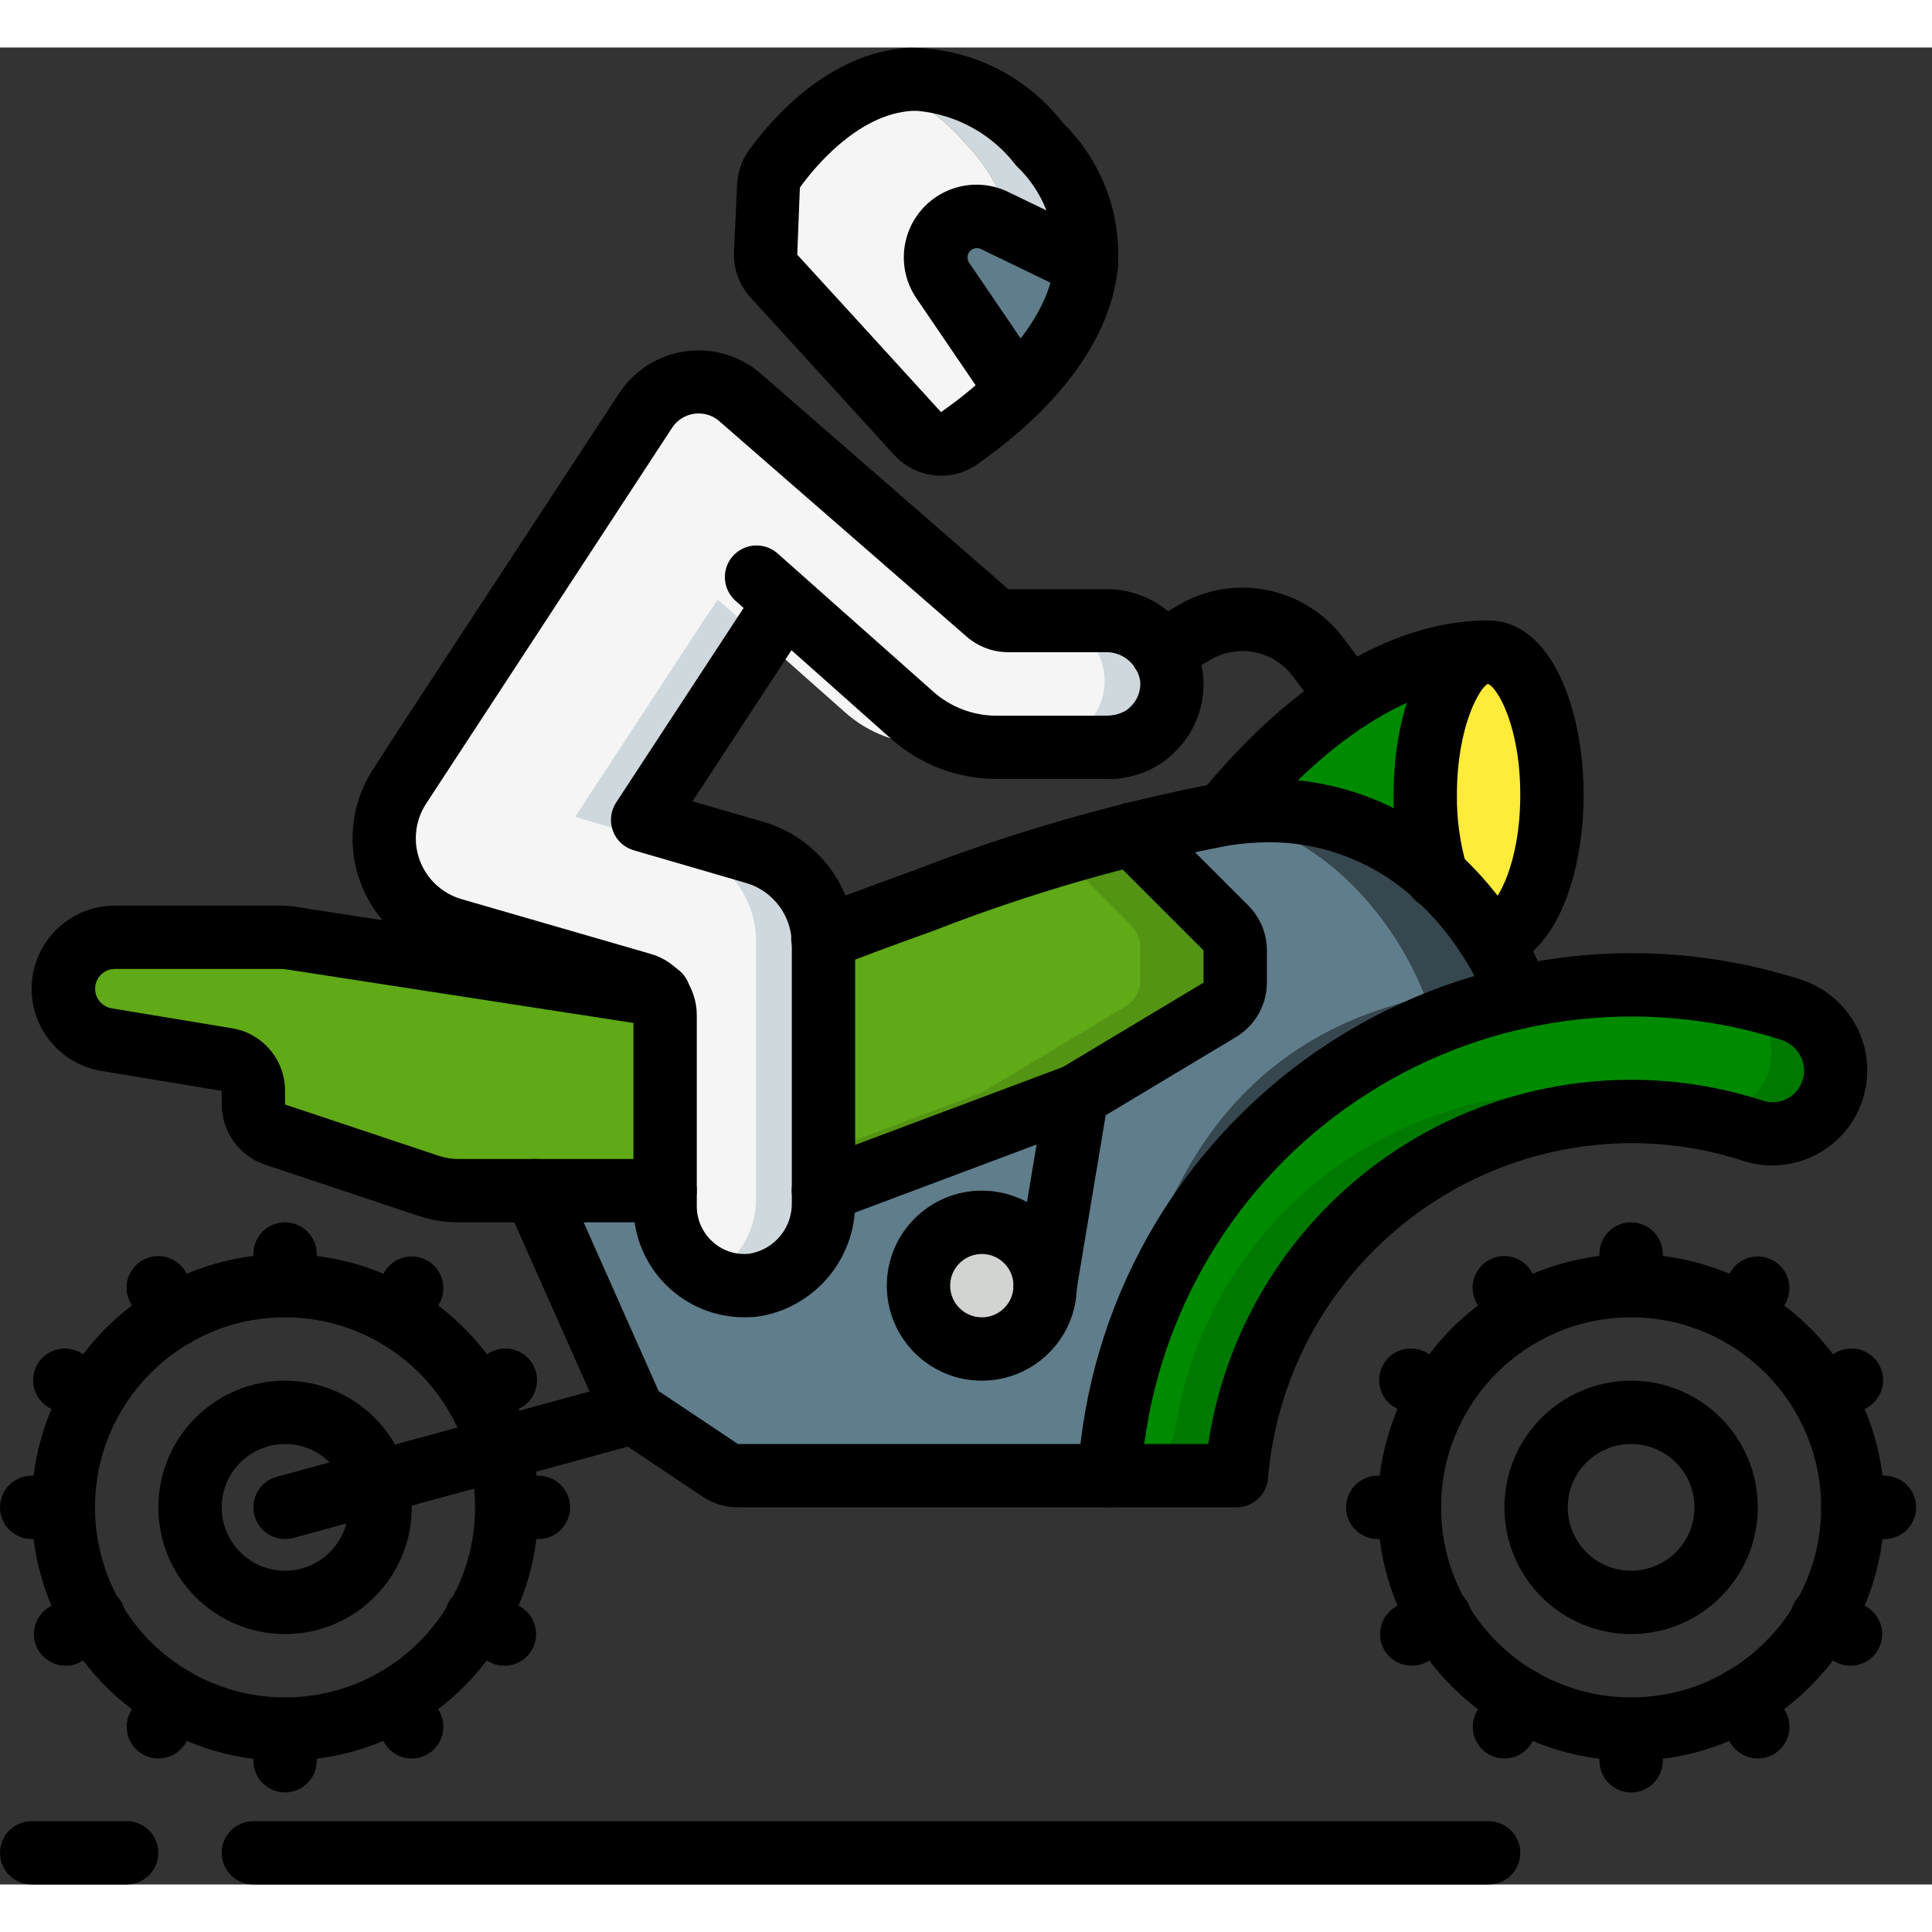 <?xml version="1.0" encoding="UTF-8"?>
<svg xmlns="http://www.w3.org/2000/svg" xmlns:xlink="http://www.w3.org/1999/xlink" width="512" height="512" viewBox="0 0 61 58" version="1.1"><rect x="0" y="0" width="61" height="58" fill="#333333" stroke="none"/><!-- Generator: Sketch 51.3 (57544) - http://www.bohemiancoding.com/sketch --><title>027 - Motocross</title><desc>Created with Sketch.</desc><defs/><g id="Page-1" stroke="none" stroke-width="1" fill="none" fill-rule="evenodd"><g id="027---Motocross" fill-rule="nonzero"><path d="M46.167,23.625 C46.039,24.899 46.025,26.182 46.125,27.458 C44.875,26.328 42.37,24.09 40,24.09 C39.551,24.096 39.104,24.133 38.66,24.2 C39.775,22.789 41.101,21.558 42.59,20.55 C43.889,19.649 45.42,19.142 47,19.09 C45.9,19.09 46.167,21.135 46.167,23.625 Z" id="Shape" fill="#008A00"/><path d="M47.96,29.98 C40.87,31.52 38.48,37.64 38.03,45.09 L23.3,45.09 C23.104,45.089 22.912,45.03 22.75,44.92 L20,43.09 L16.89,36.09 L35.73,24.82 C36.652,24.571 37.587,24.37 38.53,24.22 C38.58,24.21 38.62,24.21 38.66,24.2 C39.104,24.133 39.551,24.096 40,24.09 C41.985,24.07 43.903,24.811 45.36,26.16 C45.983,26.732 46.531,27.38 46.99,28.09 C47.377,28.685 47.702,29.318 47.96,29.98 Z" id="Shape" fill="#37474F"/><path d="M45,29.98 C37.91,31.52 35.52,37.64 35.07,45.09 L23.3,45.09 C23.104,45.089 22.912,45.03 22.75,44.92 L20,43.09 L16.89,36.09 L35.73,24.82 C36.652,24.571 37.587,24.37 38.53,24.22 C39.977,24.489 41.319,25.161 42.4,26.16 C43.023,26.732 43.571,27.38 44.03,28.09 C44.417,28.685 44.742,29.318 45,29.98 Z" id="Shape" fill="#607D8B"/><path d="M39,28.51 L39,29.53 C39.002,29.881 38.815,30.206 38.51,30.38 L34,33.09 L26,36.09 L14.49,36.09 C14.254,36.091 14.018,36.061 13.79,36 C13.704,35.991 13.62,35.971 13.54,35.94 L8.68,34.32 C8.275,34.179 8.003,33.799 8,33.37 L8,32.94 C8.001,32.448 7.645,32.029 7.16,31.95 L3.35,31.32 C2.57,31.188 1.999,30.511 2,29.72 L2,29.71 C2.003,28.817 2.727,28.093 3.62,28.09 L8.85,28.09 C8.95,28.09 9.05,28.1 9.15,28.11 L18.52,29.55 L20.77,29.9 L26,28.11 C27.03,27.71 28.08,27.32 29.12,26.95 C30.62,26.41 32.09,25.91 33.48,25.48 C34.26,25.23 35.02,25.01 35.73,24.82 L38.71,27.8 C38.894,27.991 38.998,28.245 39,28.51 Z" id="Shape" fill="#549414"/><path d="M36,28.42 L36,29.44 C36.002,29.791 35.815,30.116 35.51,30.29 L31,33 L23,36 L13.79,36 C13.704,35.991 13.62,35.971 13.54,35.94 L8.68,34.32 C8.275,34.179 8.003,33.799 8,33.37 L8,32.94 C8.001,32.448 7.645,32.029 7.16,31.95 L3.35,31.32 C2.57,31.188 1.999,30.511 2,29.72 L2,29.71 C2.003,28.817 2.727,28.093 3.62,28.09 L6.6,28.09 L17.77,29.81 L18.52,29.55 L20.77,29.9 L26,28.11 C27.03,27.71 28.08,27.32 29.12,26.95 C30.62,26.41 32.09,25.91 33.48,25.48 L35.71,27.71 C35.894,27.901 35.998,28.155 36,28.42 Z" id="Shape" fill="#60A917"/><path d="M57.79,33.12 C57.375,34.043 56.336,34.511 55.37,34.21 C54.121,33.799 52.815,33.59 51.5,33.59 C45.305,33.598 40.047,38.134 39.13,44.26 C39.052,44.74 38.636,45.092 38.15,45.09 L35.03,45.09 C35.04,44.89 35.06,44.7 35.08,44.5 C35.772,37.38 40.973,31.516 47.96,29.98 C49.122,29.718 50.309,29.587 51.5,29.59 C52.622,29.591 53.741,29.705 54.84,29.93 C55.42,30.05 55.98,30.2 56.53,30.37 C57.082,30.54 57.536,30.937 57.776,31.463 C58.017,31.988 58.022,32.591 57.79,33.12 Z" id="Shape" fill="#007900"/><path d="M55.76,32.53 C55.345,33.453 54.306,33.921 53.34,33.62 C52.091,33.209 50.785,33 49.47,33 C43.275,33.008 38.017,37.544 37.1,43.67 C37.022,44.15 36.606,44.502 36.12,44.5 L35.08,44.5 C35.772,37.38 40.973,31.516 47.96,29.98 C49.122,29.718 50.309,29.587 51.5,29.59 C52.622,29.591 53.741,29.705 54.84,29.93 C55.789,30.415 56.193,31.557 55.76,32.53 Z" id="Shape" fill="#008A00"/><path d="M34.29,6.86 L31.93,5.72 C31.719,4.717 31.226,3.794 30.51,3.06 C29.791,2.206 28.86,1.558 27.81,1.18 C29.22,0.75 30.95,1.01 32.82,3.06 C33.846,4.048 34.384,5.439 34.29,6.86 Z" id="Shape" fill="#CFD8DC"/><path d="M32.12,10.8 L32.12,10.81 C31.552,11.372 30.936,11.884 30.28,12.34 C29.868,12.626 29.307,12.562 28.97,12.19 L28.87,12.08 L28.65,11.84 L27.5,10.58 L27.48,10.55 L25.99,8.93 L25.94,8.87 L24.83,7.65 L24.43,7.21 C24.254,7.016 24.16,6.762 24.17,6.5 L24.27,4.37 C24.279,4.181 24.338,3.999 24.44,3.84 C25.272,2.636 26.446,1.71 27.81,1.18 C28.86,1.558 29.791,2.206 30.51,3.06 C31.226,3.794 31.719,4.717 31.93,5.72 L31.4,5.46 C31.226,5.373 31.034,5.329 30.84,5.33 C30.515,5.33 30.201,5.451 29.96,5.67 C29.911,5.715 29.867,5.765 29.83,5.82 C29.469,6.262 29.441,6.888 29.76,7.36 L32.12,10.8 Z" id="Shape" fill="#F5F5F5"/><path d="M31.98,6.86 L29.83,5.82 C29.867,5.765 29.911,5.715 29.96,5.67 C30.201,5.451 30.515,5.33 30.84,5.33 C31.034,5.329 31.226,5.373 31.4,5.46 L31.93,5.72 C32.006,6.095 32.023,6.48 31.98,6.86 Z" id="Shape" fill="#CFD8DC"/><path d="M34.29,6.86 C34.039,8.383 33.273,9.774 32.12,10.8 L29.76,7.36 C29.489,6.961 29.462,6.445 29.688,6.019 C29.914,5.594 30.358,5.328 30.84,5.33 C31.034,5.329 31.226,5.373 31.4,5.46 L34.29,6.86 Z" id="Shape" fill="#607D8B"/><path d="M49,23.59 C49,26.08 48.1,28.09 47,28.09 L46.99,28.09 L45.36,26.16 C45.112,25.326 44.991,24.46 45,23.59 C45,21.1 45.9,19.09 47,19.09 C48.1,19.09 49,21.1 49,23.59 Z" id="Shape" fill="#FFEB3A"/><path d="M36.99,19.92 C37.048,20.508 36.834,21.089 36.41,21.5 C36.233,21.686 36.018,21.833 35.78,21.93 C35.533,22.035 35.268,22.089 35,22.09 L31.46,22.09 C31.187,22.091 30.916,22.061 30.65,22 C29.963,21.861 29.325,21.543 28.8,21.08 L25.44,18.09 L24.79,17.52 L24.41,18.09 L24.04,18.65 L23,20.24 L20.29,24.38 L21,24.59 L23.84,25.41 C25.121,25.788 26,26.964 26,28.3 L26,36.45 C26.028,37.768 25.065,38.898 23.76,39.08 C23.269,39.133 22.774,39.035 22.34,38.8 C21.514,38.373 20.997,37.52 21,36.59 L21,30.54 C21,30.096 20.707,29.704 20.28,29.58 L17.42,28.75 L16.33,28.44 L14.29,27.85 C13.381,27.586 12.65,26.909 12.317,26.024 C11.985,25.138 12.089,24.147 12.6,23.35 L13.25,22.34 L20.38,11.46 C20.555,11.198 20.788,10.979 21.06,10.82 C21.8,10.396 22.728,10.489 23.37,11.05 L31.18,17.85 C31.25,17.909 31.328,17.959 31.41,18 C31.542,18.06 31.685,18.091 31.83,18.09 L34.89,18.09 C35.956,18.071 36.863,18.861 36.99,19.92 Z" id="Shape" fill="#CFD8DC"/><path d="M34.87,19.82 C34.921,20.412 34.705,20.995 34.28,21.41 C34.103,21.596 33.888,21.743 33.65,21.84 C33.403,21.945 33.138,21.999 32.87,22 L29.33,22 C28.353,22 27.409,21.641 26.68,20.99 L24.04,18.65 L23.31,18 L22.66,17.43 L22.28,18 L20.87,20.15 L18.16,24.29 L18.87,24.5 L21.71,25.32 C22.99,25.693 23.87,26.867 23.87,28.2 L23.87,36.36 C23.878,37.402 23.281,38.353 22.34,38.8 C21.514,38.373 20.997,37.52 21,36.59 L21,30.54 C21,30.096 20.707,29.704 20.28,29.58 L17.42,28.75 L16.33,28.44 L14.29,27.85 C13.381,27.586 12.65,26.909 12.317,26.024 C11.985,25.138 12.089,24.147 12.6,23.35 L13.25,22.34 L21,11 C21.175,10.738 21.408,10.519 21.68,10.36 C21.745,10.397 21.805,10.44 21.86,10.49 L30,17 C30.18,17.16 29.76,17 30,17 L32.76,18 C32.963,17.999 33.166,18.029 33.36,18.09 C34.177,18.291 34.781,18.983 34.87,19.82 Z" id="Shape" fill="#F5F5F5"/><circle id="Oval" fill="#D1D4D1" cx="31" cy="39.093" r="2"/><path d="M9,54.093 C4.582,54.093 1,50.511 1,46.093 C1,41.675 4.582,38.093 9,38.093 C13.418,38.093 17,41.675 17,46.093 C16.995,50.509 13.416,54.088 9,54.093 Z M9,40.093 C5.686,40.093 3,42.779 3,46.093 C3,49.407 5.686,52.093 9,52.093 C12.314,52.093 15,49.407 15,46.093 C14.997,42.781 12.312,40.096 9,40.093 Z" id="Shape" fill="#000000"/><path d="M9,50.093 C6.791,50.093 5,48.302 5,46.093 C5,43.884 6.791,42.093 9,42.093 C11.209,42.093 13,43.884 13,46.093 C13,48.302 11.209,50.093 9,50.093 Z M9,44.093 C7.895,44.093 7,44.988 7,46.093 C7,47.198 7.895,48.093 9,48.093 C10.105,48.093 11,47.198 11,46.093 C11,44.988 10.105,44.093 9,44.093 Z" id="Shape" fill="#000000"/><path d="M9,40.093 C8.448,40.093 8,39.645 8,39.093 L8,38.093 C8,37.541 8.448,37.093 9,37.093 C9.552,37.093 10,37.541 10,38.093 L10,39.093 C10,39.645 9.552,40.093 9,40.093 Z" id="Shape" fill="#000000"/><path d="M9,55.093 C8.448,55.093 8,54.645 8,54.093 L8,53.093 C8,52.541 8.448,52.093 9,52.093 C9.552,52.093 10,52.541 10,53.093 L10,54.093 C10,54.645 9.552,55.093 9,55.093 Z" id="Shape" fill="#000000"/><path d="M17,47.093 L16,47.093 C15.448,47.093 15,46.645 15,46.093 C15,45.541 15.448,45.093 16,45.093 L17,45.093 C17.552,45.093 18,45.541 18,46.093 C18,46.645 17.552,47.093 17,47.093 Z" id="Shape" fill="#000000"/><path d="M2,47.093 L1,47.093 C0.448,47.093 6.76353751e-17,46.645 0,46.093 C-6.76353751e-17,45.541 0.448,45.093 1,45.093 L2,45.093 C2.552,45.093 3,45.541 3,46.093 C3,46.645 2.552,47.093 2,47.093 Z" id="Shape" fill="#000000"/><path d="M2.937,43.593 C2.761,43.593 2.589,43.547 2.437,43.458 L1.572,42.958 C1.251,42.785 1.049,42.452 1.046,42.087 C1.042,41.723 1.237,41.385 1.555,41.206 C1.872,41.027 2.262,41.035 2.572,41.227 L3.437,41.727 C3.829,41.953 4.02,42.415 3.903,42.852 C3.786,43.289 3.39,43.593 2.937,43.593 Z" id="Shape" fill="#000000"/><path d="M15.927,51.093 C15.751,51.094 15.579,51.047 15.427,50.958 L14.561,50.458 C14.24,50.285 14.038,49.952 14.035,49.587 C14.031,49.223 14.226,48.885 14.544,48.706 C14.861,48.527 15.251,48.535 15.561,48.727 L16.427,49.227 C16.819,49.453 17.01,49.915 16.893,50.352 C16.776,50.789 16.38,51.093 15.927,51.093 Z" id="Shape" fill="#000000"/><path d="M12.5,41.03 C12.143,41.03 11.813,40.839 11.635,40.53 C11.456,40.22 11.456,39.839 11.635,39.53 L12.135,38.665 C12.413,38.191 13.022,38.03 13.498,38.305 C13.974,38.58 14.139,39.187 13.867,39.665 L13.367,40.53 C13.188,40.84 12.858,41.03 12.5,41.03 Z" id="Shape" fill="#000000"/><path d="M5,54.021 C4.643,54.021 4.313,53.83 4.135,53.521 C3.956,53.211 3.956,52.83 4.135,52.521 L4.635,51.655 C4.812,51.343 5.143,51.15 5.502,51.149 C5.861,51.148 6.193,51.34 6.371,51.651 C6.55,51.962 6.548,52.345 6.367,52.655 L5.867,53.521 C5.688,53.831 5.358,54.021 5,54.021 Z" id="Shape" fill="#000000"/><path d="M2.073,51.093 C1.62,51.093 1.224,50.789 1.107,50.352 C0.99,49.915 1.181,49.453 1.573,49.227 L2.438,48.727 C2.748,48.535 3.138,48.527 3.455,48.706 C3.773,48.885 3.968,49.223 3.964,49.587 C3.961,49.952 3.759,50.285 3.438,50.458 L2.573,50.958 C2.421,51.047 2.249,51.094 2.073,51.093 Z" id="Shape" fill="#000000"/><path d="M15.063,43.593 C14.61,43.593 14.214,43.289 14.097,42.852 C13.98,42.415 14.171,41.953 14.563,41.727 L15.429,41.227 C15.739,41.035 16.129,41.027 16.446,41.206 C16.764,41.385 16.959,41.723 16.955,42.087 C16.952,42.452 16.75,42.785 16.429,42.958 L15.563,43.458 C15.411,43.547 15.239,43.594 15.063,43.593 Z" id="Shape" fill="#000000"/><path d="M5.5,41.03 C5.142,41.03 4.812,40.84 4.633,40.53 L4.133,39.665 C3.952,39.355 3.95,38.972 4.129,38.661 C4.307,38.35 4.639,38.158 4.998,38.159 C5.357,38.16 5.688,38.353 5.865,38.665 L6.365,39.53 C6.544,39.839 6.544,40.22 6.365,40.53 C6.187,40.839 5.857,41.03 5.5,41.03 Z" id="Shape" fill="#000000"/><path d="M13,54.021 C12.642,54.021 12.312,53.831 12.133,53.521 L11.633,52.655 C11.361,52.177 11.526,51.57 12.002,51.295 C12.478,51.02 13.087,51.181 13.365,51.655 L13.865,52.521 C14.044,52.83 14.044,53.211 13.865,53.521 C13.687,53.83 13.357,54.021 13,54.021 Z" id="Shape" fill="#000000"/><path d="M51.5,54.093 C47.082,54.093 43.5,50.511 43.5,46.093 C43.5,41.675 47.082,38.093 51.5,38.093 C55.918,38.093 59.5,41.675 59.5,46.093 C59.495,50.509 55.916,54.088 51.5,54.093 Z M51.5,40.093 C48.186,40.093 45.5,42.779 45.5,46.093 C45.5,49.407 48.186,52.093 51.5,52.093 C54.814,52.093 57.5,49.407 57.5,46.093 C57.497,42.781 54.812,40.096 51.5,40.093 Z" id="Shape" fill="#000000"/><path d="M51.5,50.093 C49.291,50.093 47.5,48.302 47.5,46.093 C47.5,43.884 49.291,42.093 51.5,42.093 C53.709,42.093 55.5,43.884 55.5,46.093 C55.5,48.302 53.709,50.093 51.5,50.093 Z M51.5,44.093 C50.395,44.093 49.5,44.988 49.5,46.093 C49.5,47.198 50.395,48.093 51.5,48.093 C52.605,48.093 53.5,47.198 53.5,46.093 C53.5,44.988 52.605,44.093 51.5,44.093 Z" id="Shape" fill="#000000"/><path d="M51.5,40.093 C50.948,40.093 50.5,39.645 50.5,39.093 L50.5,38.093 C50.5,37.541 50.948,37.093 51.5,37.093 C52.052,37.093 52.5,37.541 52.5,38.093 L52.5,39.093 C52.5,39.645 52.052,40.093 51.5,40.093 Z" id="Shape" fill="#000000"/><path d="M51.5,55.093 C50.948,55.093 50.5,54.645 50.5,54.093 L50.5,53.093 C50.5,52.541 50.948,52.093 51.5,52.093 C52.052,52.093 52.5,52.541 52.5,53.093 L52.5,54.093 C52.5,54.645 52.052,55.093 51.5,55.093 Z" id="Shape" fill="#000000"/><path d="M59.5,47.093 L58.5,47.093 C57.948,47.093 57.5,46.645 57.5,46.093 C57.5,45.541 57.948,45.093 58.5,45.093 L59.5,45.093 C60.052,45.093 60.5,45.541 60.5,46.093 C60.5,46.645 60.052,47.093 59.5,47.093 Z" id="Shape" fill="#000000"/><path d="M44.5,47.093 L43.5,47.093 C42.948,47.093 42.5,46.645 42.5,46.093 C42.5,45.541 42.948,45.093 43.5,45.093 L44.5,45.093 C45.052,45.093 45.5,45.541 45.5,46.093 C45.5,46.645 45.052,47.093 44.5,47.093 Z" id="Shape" fill="#000000"/><path d="M45.437,43.593 C45.261,43.593 45.089,43.547 44.937,43.458 L44.072,42.958 C43.751,42.785 43.549,42.452 43.546,42.087 C43.542,41.723 43.737,41.385 44.055,41.206 C44.372,41.027 44.762,41.035 45.072,41.227 L45.937,41.727 C46.329,41.953 46.52,42.415 46.403,42.852 C46.286,43.289 45.89,43.593 45.437,43.593 Z" id="Shape" fill="#000000"/><path d="M58.427,51.093 C58.251,51.094 58.079,51.047 57.927,50.958 L57.061,50.458 C56.74,50.285 56.538,49.952 56.535,49.587 C56.531,49.223 56.726,48.885 57.044,48.706 C57.361,48.527 57.751,48.535 58.061,48.727 L58.927,49.227 C59.319,49.453 59.51,49.915 59.393,50.352 C59.276,50.789 58.88,51.093 58.427,51.093 Z" id="Shape" fill="#000000"/><path d="M55,41.03 C54.643,41.03 54.313,40.839 54.135,40.53 C53.956,40.22 53.956,39.839 54.135,39.53 L54.635,38.665 C54.913,38.191 55.522,38.03 55.998,38.305 C56.474,38.58 56.639,39.187 56.367,39.665 L55.867,40.53 C55.688,40.84 55.358,41.03 55,41.03 Z" id="Shape" fill="#000000"/><path d="M47.5,54.021 C47.143,54.021 46.813,53.83 46.635,53.521 C46.456,53.211 46.456,52.83 46.635,52.521 L47.135,51.655 C47.312,51.343 47.643,51.15 48.002,51.149 C48.361,51.148 48.693,51.34 48.871,51.651 C49.05,51.962 49.048,52.345 48.867,52.655 L48.367,53.521 C48.188,53.831 47.858,54.021 47.5,54.021 Z" id="Shape" fill="#000000"/><path d="M44.573,51.093 C44.12,51.093 43.724,50.789 43.607,50.352 C43.49,49.915 43.681,49.453 44.073,49.227 L44.938,48.727 C45.248,48.535 45.638,48.527 45.955,48.706 C46.273,48.885 46.468,49.223 46.464,49.587 C46.461,49.952 46.259,50.285 45.938,50.458 L45.073,50.958 C44.921,51.047 44.749,51.094 44.573,51.093 Z" id="Shape" fill="#000000"/><path d="M57.563,43.593 C57.11,43.593 56.714,43.289 56.597,42.852 C56.48,42.415 56.671,41.953 57.063,41.727 L57.929,41.227 C58.239,41.035 58.629,41.027 58.946,41.206 C59.264,41.385 59.459,41.723 59.455,42.087 C59.452,42.452 59.25,42.785 58.929,42.958 L58.063,43.458 C57.911,43.547 57.739,43.594 57.563,43.593 Z" id="Shape" fill="#000000"/><path d="M48,41.03 C47.642,41.03 47.312,40.84 47.133,40.53 L46.633,39.665 C46.452,39.355 46.45,38.972 46.629,38.661 C46.807,38.35 47.139,38.158 47.498,38.159 C47.857,38.16 48.188,38.353 48.365,38.665 L48.865,39.53 C49.044,39.839 49.044,40.22 48.865,40.53 C48.687,40.839 48.357,41.03 48,41.03 Z" id="Shape" fill="#000000"/><path d="M55.5,54.021 C55.142,54.021 54.812,53.831 54.633,53.521 L54.133,52.655 C53.952,52.345 53.95,51.962 54.129,51.651 C54.307,51.34 54.639,51.148 54.998,51.149 C55.357,51.15 55.688,51.343 55.865,51.655 L56.365,52.521 C56.544,52.83 56.544,53.211 56.365,53.521 C56.187,53.83 55.857,54.021 55.5,54.021 Z" id="Shape" fill="#000000"/><path d="M35,23.093 C34.448,23.093 34,22.645 34,22.093 C34,21.541 34.448,21.093 35,21.093 C35.138,21.092 35.274,21.064 35.4,21.01 C35.732,20.858 36.121,20.899 36.414,21.118 C36.707,21.336 36.857,21.697 36.806,22.059 C36.755,22.421 36.511,22.726 36.169,22.855 C35.799,23.012 35.402,23.093 35,23.093 Z" id="Shape" fill="#000000"/><path d="M23.507,40.092 C22.578,40.094 21.686,39.726 21.028,39.07 C20.37,38.413 20,37.522 20,36.593 L20,30.543 L14.011,28.81 C12.8,28.457 11.827,27.554 11.385,26.373 C10.943,25.192 11.083,23.871 11.764,22.81 L12.409,21.81 L19.547,10.919 C20.022,10.194 20.787,9.711 21.646,9.592 C22.504,9.474 23.371,9.732 24.025,10.301 L31.834,17.101 L34.888,17.101 C36.473,17.079 37.815,18.265 37.988,19.84 C38.069,20.728 37.745,21.605 37.107,22.227 C36.841,22.502 36.521,22.719 36.166,22.863 C35.796,23.016 35.4,23.095 35,23.093 L31.461,23.093 C30.237,23.094 29.055,22.644 28.14,21.83 L24.99,19.03 L21.865,23.8 L24.114,24.453 C25.822,24.955 26.996,26.52 27,28.3 L27,36.452 C27.022,38.282 25.673,39.84 23.859,40.079 C23.741,40.086 23.624,40.092 23.507,40.092 Z M22.061,11.555 C22.014,11.555 21.967,11.558 21.92,11.564 C21.633,11.602 21.377,11.764 21.22,12.007 L13.445,23.888 C13.105,24.419 13.034,25.079 13.256,25.67 C13.477,26.26 13.964,26.712 14.569,26.888 L20.559,28.622 C21.411,28.874 21.996,29.655 22,30.543 L22,36.593 C22.002,37.018 22.184,37.422 22.5,37.706 C22.815,37.994 23.239,38.131 23.663,38.084 C24.457,37.952 25.029,37.252 25,36.448 L25,28.3 C24.997,27.411 24.41,26.63 23.558,26.379 L20.007,25.346 C19.703,25.257 19.46,25.029 19.351,24.732 C19.242,24.435 19.28,24.104 19.453,23.839 L23.478,17.696 L23.205,17.453 C22.807,17.082 22.779,16.462 23.14,16.056 C23.502,15.651 24.121,15.608 24.535,15.96 L29.468,20.339 C30.017,20.827 30.726,21.097 31.461,21.097 L35,21.097 C35.138,21.096 35.274,21.068 35.4,21.014 C35.508,20.97 35.606,20.904 35.687,20.82 C35.914,20.61 36.029,20.307 36,20 C35.912,19.461 35.437,19.072 34.892,19.092 L31.834,19.092 C31.351,19.092 30.884,18.917 30.52,18.6 L22.713,11.8 C22.533,11.641 22.301,11.554 22.061,11.555 Z" id="Shape" fill="#000000"/><path d="M9,47.093 C8.499,47.093 8.075,46.722 8.009,46.225 C7.943,45.728 8.254,45.259 8.738,45.128 L19.738,42.128 C20.017,42.052 20.315,42.1 20.556,42.261 L23.3,44.093 L35.03,44.093 C35.582,44.093 36.03,44.541 36.03,45.093 C36.03,45.645 35.582,46.093 35.03,46.093 L23.3,46.093 C22.905,46.094 22.519,45.977 22.19,45.757 L19.821,44.177 L9.263,47.058 C9.177,47.081 9.089,47.093 9,47.093 Z" id="Shape" fill="#000000"/><path d="M39.04,46.093 L35.03,46.093 C34.754,46.094 34.49,45.98 34.3,45.779 C34.111,45.578 34.013,45.308 34.03,45.032 C34.365,39.642 37.166,34.707 41.623,31.657 C46.079,28.607 51.693,27.782 56.839,29.421 C57.668,29.685 58.344,30.289 58.7,31.083 C59.176,32.16 58.978,33.415 58.194,34.294 C57.41,35.172 56.185,35.51 55.061,35.159 C53.911,34.783 52.709,34.591 51.499,34.593 C45.515,34.618 40.541,39.209 40.037,45.172 C39.996,45.692 39.562,46.093 39.04,46.093 Z M36.129,44.093 L38.148,44.093 C38.736,40.165 41.025,36.695 44.404,34.607 C47.783,32.52 51.91,32.026 55.686,33.258 C56.164,33.403 56.675,33.166 56.875,32.708 C56.991,32.45 56.991,32.156 56.875,31.898 C56.751,31.624 56.516,31.416 56.229,31.326 C51.849,29.932 47.077,30.551 43.197,33.015 C39.317,35.479 36.729,39.536 36.129,44.093 Z" id="Shape" fill="#000000"/><path d="M47.96,30.983 C47.541,30.983 47.166,30.722 47.021,30.329 C46.79,29.734 46.498,29.164 46.149,28.629 C45.739,27.993 45.249,27.412 44.691,26.901 C43.416,25.721 41.737,25.074 40,25.093 C39.598,25.099 39.197,25.133 38.8,25.193 C35.611,25.808 32.485,26.712 29.46,27.893 C28.425,28.261 27.385,28.647 26.36,29.044 C26.025,29.181 25.643,29.127 25.36,28.902 C25.076,28.677 24.936,28.317 24.994,27.96 C25.051,27.603 25.297,27.305 25.636,27.18 C26.675,26.78 27.736,26.38 28.783,26.01 C31.935,24.781 35.193,23.843 38.517,23.21 C39.008,23.137 39.504,23.098 40,23.093 C42.234,23.07 44.392,23.903 46.031,25.421 C46.717,26.048 47.32,26.76 47.824,27.541 C48.255,28.2 48.616,28.902 48.9,29.636 C49.091,30.154 48.827,30.728 48.309,30.92 C48.197,30.962 48.079,30.983 47.96,30.983 Z" id="Shape" fill="#000000"/><path d="M29.717,13.52 C29.153,13.52 28.615,13.283 28.235,12.866 L25.255,9.6 L23.691,7.888 C23.337,7.497 23.151,6.981 23.174,6.454 L23.274,4.321 C23.29,3.945 23.412,3.581 23.626,3.271 C24.298,2.333 26.126,0.159 28.689,0.008 C30.596,-0.002 32.398,0.878 33.565,2.386 C34.805,3.601 35.436,5.308 35.284,7.037 C34.962,9.908 32.372,12.104 30.857,13.157 C30.524,13.394 30.126,13.521 29.717,13.52 Z M28.961,2 C28.908,2 28.855,2 28.803,2 C27.048,2.1 25.644,3.88 25.255,4.422 L25.172,6.541 L26.679,8.188 L26.733,8.247 L29.711,11.511 C30.711,10.818 33.051,8.974 33.294,6.811 C33.374,5.655 32.931,4.525 32.086,3.732 C31.335,2.74 30.2,2.111 28.961,2 Z" id="Shape" fill="#000000"/><path d="M32.116,11.813 C31.785,11.813 31.475,11.65 31.289,11.376 L28.937,7.921 C28.35,7.061 28.414,5.914 29.095,5.126 C29.775,4.338 30.901,4.107 31.837,4.563 L34.737,5.963 C35.234,6.204 35.442,6.802 35.201,7.299 C34.96,7.796 34.362,8.004 33.865,7.763 L30.971,6.363 C30.851,6.306 30.707,6.336 30.62,6.436 C30.533,6.537 30.525,6.684 30.599,6.794 L32.95,10.249 C33.158,10.555 33.181,10.951 33.008,11.279 C32.835,11.606 32.495,11.811 32.125,11.812 L32.116,11.813 Z" id="Shape" fill="#000000"/><path d="M47,29.093 C46.448,29.096 45.998,28.65 45.995,28.098 C45.992,27.546 46.438,27.096 46.99,27.093 C47.26,27.003 48,25.786 48,23.593 C48,21.4 47.26,20.183 46.978,20.093 C46.74,20.186 46,21.402 46,23.593 C45.99,24.36 46.096,25.125 46.313,25.861 C46.438,26.206 46.364,26.593 46.119,26.867 C45.875,27.141 45.5,27.259 45.142,27.174 C44.785,27.09 44.502,26.816 44.407,26.461 C44.128,25.531 43.991,24.564 44,23.593 C44,20.86 45.03,18.093 47,18.093 C48.97,18.093 50,20.86 50,23.593 C50,26.326 48.97,29.093 47,29.093 Z" id="Shape" fill="#000000"/><path d="M38.659,25.2 C38.274,25.2 37.924,24.978 37.758,24.631 C37.592,24.283 37.64,23.872 37.882,23.572 C39.534,21.524 42.916,18.09 47,18.09 C47.552,18.09 48,18.538 48,19.09 C48,19.642 47.552,20.09 47,20.09 C43.626,20.09 40.588,23.403 39.438,24.828 C39.248,25.063 38.962,25.2 38.659,25.2 Z" id="Shape" fill="#000000"/><path d="M42.591,21.553 C42.276,21.553 41.98,21.405 41.791,21.153 L40.821,19.853 C40.207,19.034 39.072,18.813 38.196,19.344 L37.206,19.935 C36.899,20.118 36.518,20.124 36.206,19.949 C35.894,19.775 35.698,19.448 35.693,19.09 C35.688,18.733 35.874,18.4 36.181,18.217 L37.17,17.627 C38.926,16.569 41.197,17.014 42.424,18.656 L43.395,19.956 C43.622,20.259 43.659,20.664 43.489,21.003 C43.32,21.342 42.974,21.556 42.595,21.556 L42.591,21.553 Z" id="Shape" fill="#000000"/><path d="M21,37.093 L14.49,37.093 C14.06,37.094 13.633,37.027 13.225,36.893 L8.363,35.271 C7.551,34.993 7.004,34.231 7,33.373 L7,32.943 L3.187,32.31 C1.842,32.082 0.895,30.862 1.008,29.503 C1.121,28.143 2.256,27.096 3.62,27.093 L8.85,27.093 C8.984,27.094 9.117,27.103 9.25,27.118 L20.92,28.918 C21.284,28.96 21.596,29.197 21.733,29.536 C21.871,29.875 21.812,30.262 21.58,30.545 C21.348,30.829 20.98,30.962 20.62,30.894 L9,29.1 C8.984,29.1 8.918,29.092 8.852,29.092 L3.62,29.092 C3.298,29.097 3.033,29.345 3.006,29.666 C2.978,29.986 3.198,30.275 3.514,30.335 L7.323,30.965 C8.292,31.124 9.002,31.961 9,32.943 L9,33.373 L13.856,34.994 C14.061,35.061 14.275,35.095 14.49,35.094 L21,35.094 C21.552,35.094 22,35.542 22,36.094 C22,36.646 21.552,37.094 21,37.094 L21,37.093 Z" id="Shape" fill="#000000"/><path d="M31,42.093 C29.343,42.093 28,40.75 28,39.093 C28,37.436 29.343,36.093 31,36.093 C32.657,36.093 34,37.436 34,39.093 C34,40.75 32.657,42.093 31,42.093 Z M31,38.093 C30.448,38.093 30,38.541 30,39.093 C30,39.645 30.448,40.093 31,40.093 C31.552,40.093 32,39.645 32,39.093 C32,38.541 31.552,38.093 31,38.093 Z" id="Shape" fill="#000000"/><path d="M33,40.093 C32.945,40.093 32.89,40.088 32.835,40.079 C32.573,40.035 32.34,39.89 32.186,39.674 C32.031,39.458 31.969,39.19 32.013,38.928 L33.013,32.928 C33.061,32.639 33.233,32.386 33.484,32.235 L38,29.526 L38,28.507 L35.023,25.53 C34.644,25.138 34.649,24.514 35.035,24.128 C35.421,23.742 36.045,23.737 36.437,24.116 L39.414,27.093 C39.79,27.467 40.001,27.976 40,28.507 L40,29.526 C39.998,30.228 39.63,30.878 39.029,31.241 L34.91,33.713 L33.986,39.257 C33.906,39.739 33.489,40.093 33,40.093 Z" id="Shape" fill="#000000"/><path d="M26,37.093 C25.516,37.094 25.1,36.748 25.013,36.272 C24.927,35.795 25.194,35.325 25.648,35.156 L33.648,32.156 C34.161,31.977 34.724,32.241 34.914,32.75 C35.105,33.259 34.853,33.828 34.348,34.029 L26.348,37.029 C26.237,37.071 26.119,37.092 26,37.093 Z" id="Shape" fill="#000000"/><path d="M20,44.093 C19.604,44.093 19.246,43.861 19.085,43.499 L15.975,36.499 C15.83,36.172 15.87,35.793 16.08,35.504 C16.291,35.216 16.639,35.061 16.994,35.098 C17.35,35.136 17.658,35.36 17.803,35.687 L20.913,42.687 C21.05,42.996 21.022,43.354 20.838,43.638 C20.654,43.921 20.338,44.093 20,44.093 Z" id="Shape" fill="#000000"/><path d="M47,58 L8,58 C7.448,58 7,57.552 7,57 C7,56.448 7.448,56 8,56 L47,56 C47.552,56 48,56.448 48,57 C48,57.552 47.552,58 47,58 Z" id="Shape" fill="#000000"/><path d="M4,58 L1,58 C0.448,58 6.76353751e-17,57.552 0,57 C-6.76353751e-17,56.448 0.448,56 1,56 L4,56 C4.552,56 5,56.448 5,57 C5,57.552 4.552,58 4,58 Z" id="Shape" fill="#000000"/></g></g></svg>
